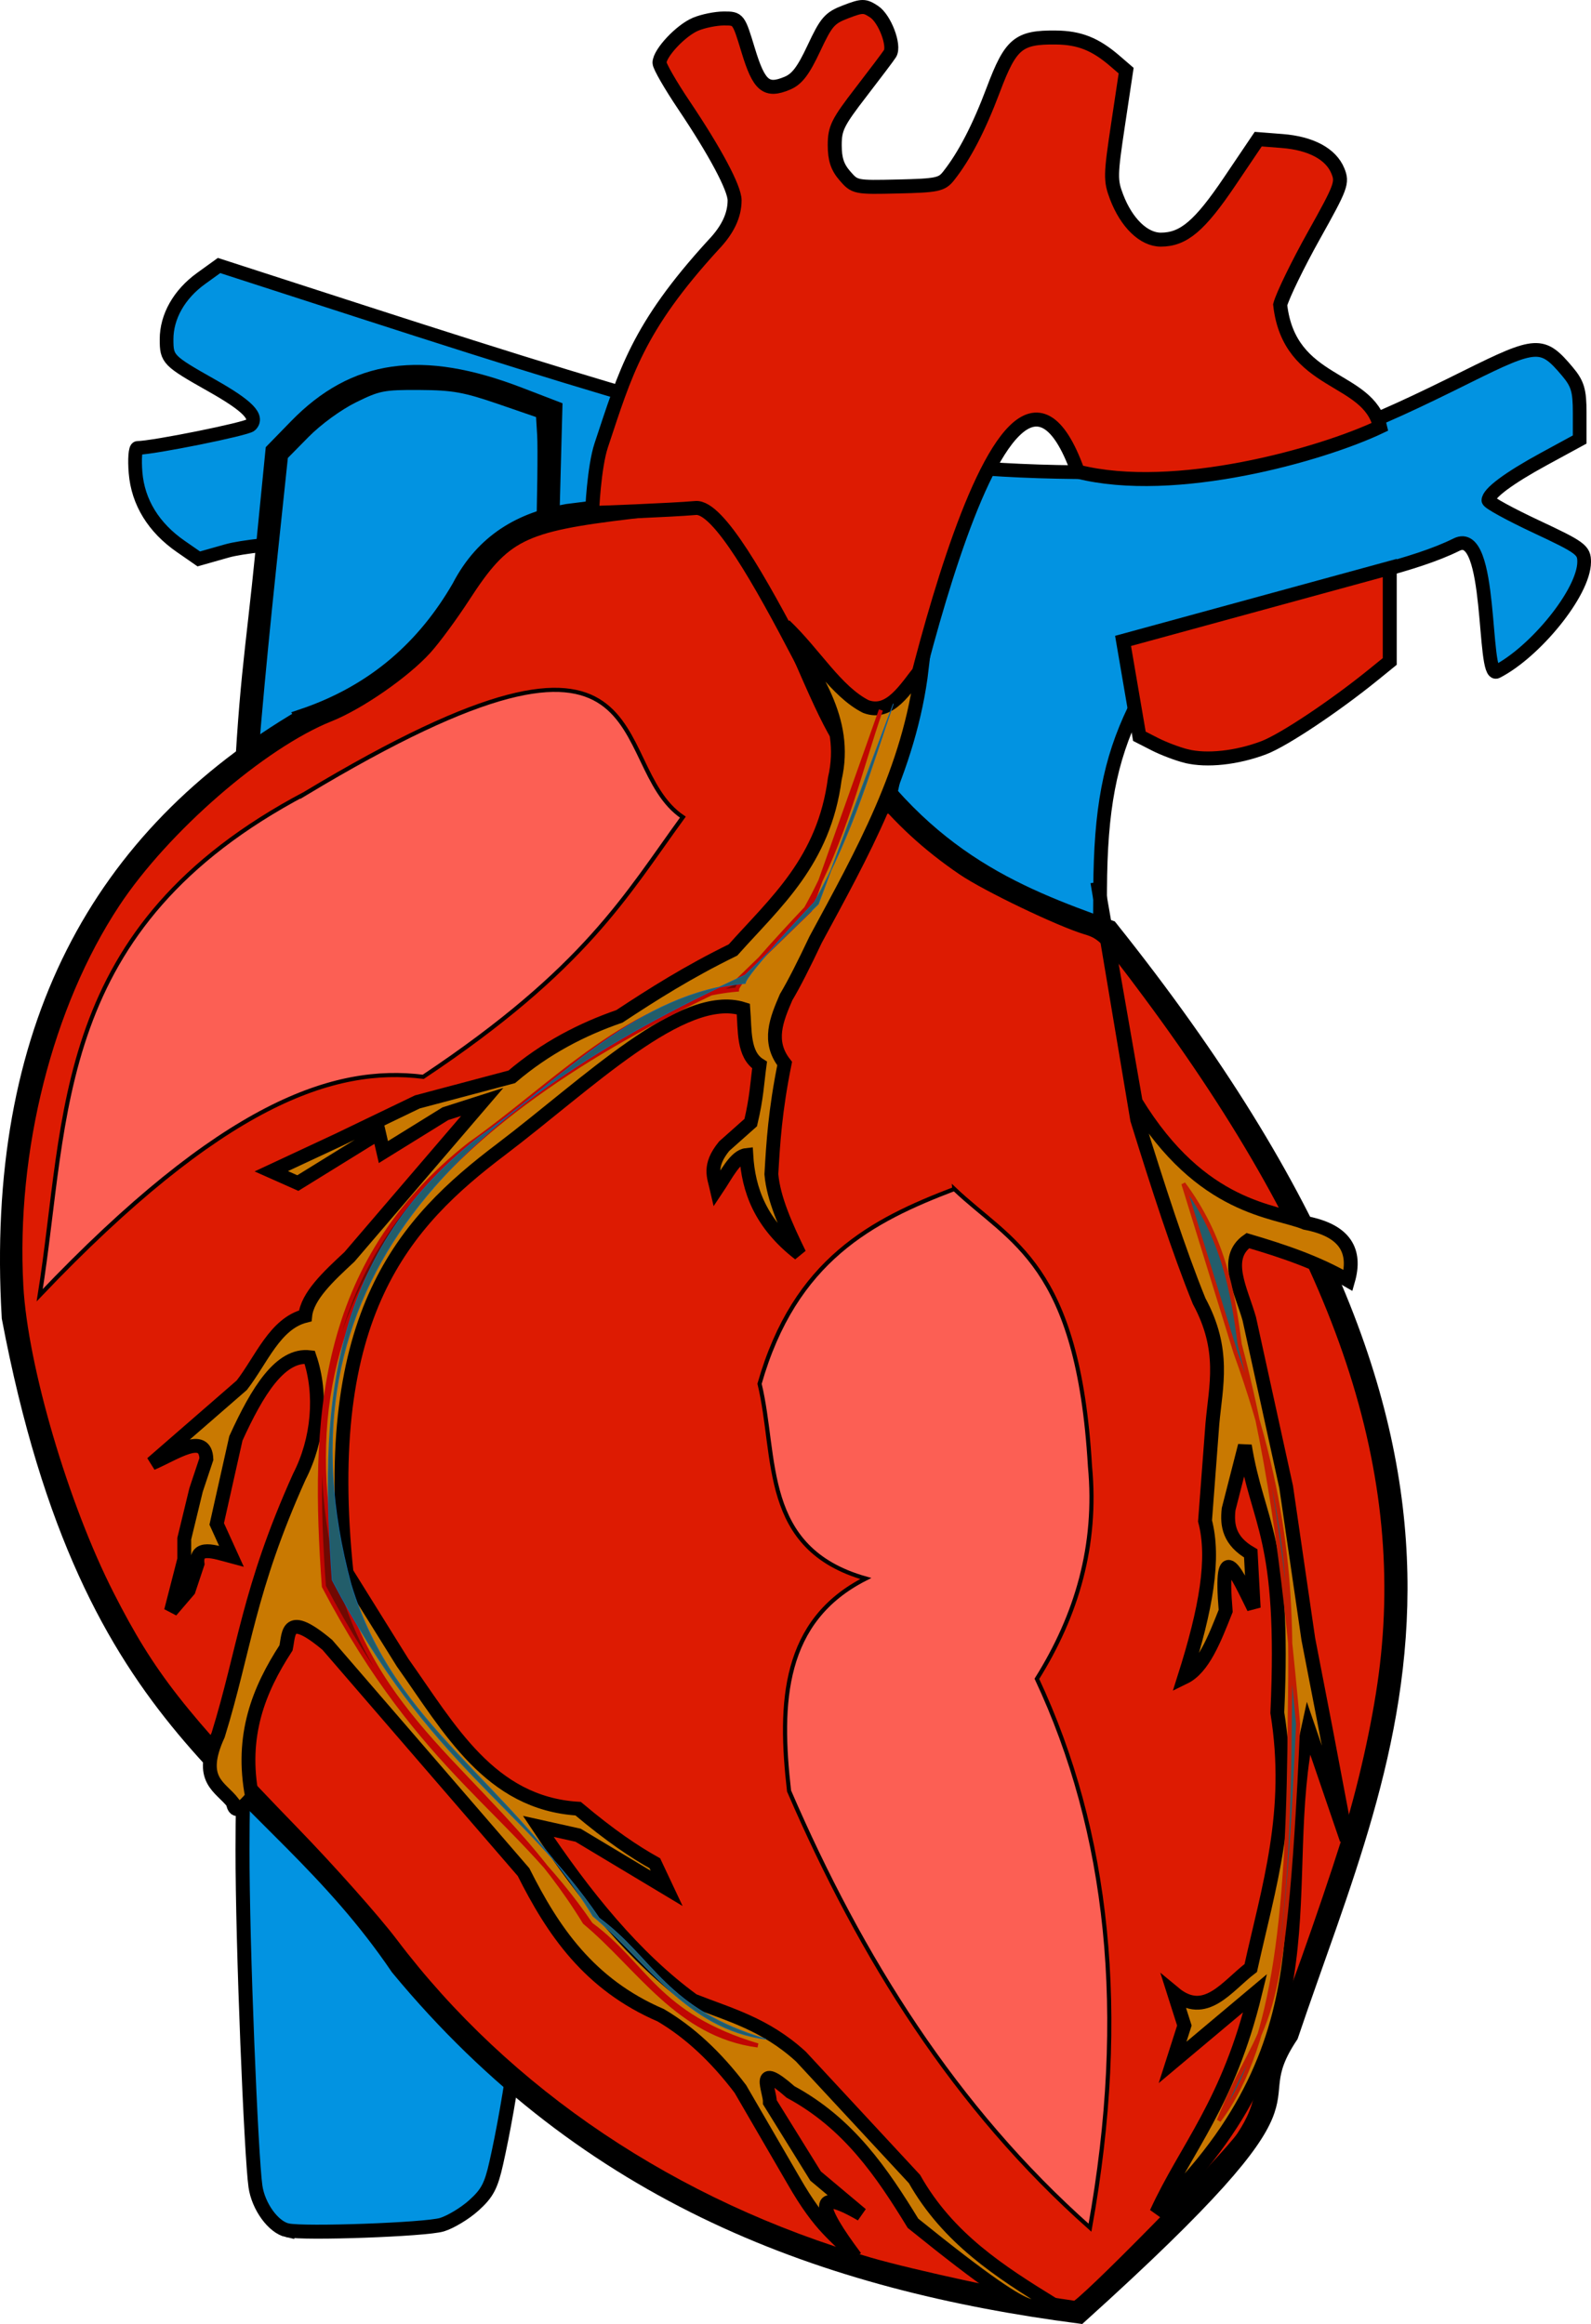 <?xml version="1.0" encoding="UTF-8" standalone="no"?>
<svg
   width="108.711mm"
   height="158.762mm"
   version="1.1"
   viewBox="0 0 385.195 562.542"
   id="svg572"
   sodipodi:docname="heart2.svg"
   inkscape:version="1.2.2 (732a01da63, 2022-12-09, custom)"
   xmlns:inkscape="http://www.inkscape.org/namespaces/inkscape"
   xmlns:sodipodi="http://sodipodi.sourceforge.net/DTD/sodipodi-0.dtd"
   xmlns="http://www.w3.org/2000/svg"
   xmlns:svg="http://www.w3.org/2000/svg">
  <defs
     id="defs576" />
  <sodipodi:namedview
     id="namedview574"
     pagecolor="#ffffff"
     bordercolor="#000000"
     borderopacity="0.25"
     inkscape:showpageshadow="2"
     inkscape:pageopacity="0.0"
     inkscape:pagecheckerboard="0"
     inkscape:deskcolor="#d1d1d1"
     inkscape:document-units="mm"
     showgrid="false"
     inkscape:zoom="0.77949635"
     inkscape:cx="193.71483"
     inkscape:cy="336.75591"
     inkscape:window-width="1846"
     inkscape:window-height="1016"
     inkscape:window-x="1994"
     inkscape:window-y="27"
     inkscape:window-maximized="1"
     inkscape:current-layer="svg572" />
  <path
     d="m 69.568,539.86 c -3.396,-0.753 -7.034,-5.767 -7.727,-10.648 -1.037,-7.301 -3.169,-58.383 -3.125,-81.498 0.034,-17.651 0.379,-22.936 1.845,-28.224 4.816,-17.371 13.744,-24.366 27.216,-21.325 9.612,2.17 25.073,11.681 38.934,23.951 l 4.397,3.893 -1.165,18.681 c -2.47,39.606 -6.607,64.702 -9.783,78.838 -1.261,5.615 -2.181,7.361 -5.42,10.287 -2.146,1.938 -5.638,4.048 -7.76,4.689 -3.94,1.189 -33.358,2.255 -37.413,1.355 z"
     fill="#0293e1"
     fill-rule="evenodd"
     stroke="#000000"
     stroke-linecap="round"
     stroke-width="3.384"
     id="path542" />
  <path
     d="m 233.648,210.1 c -25.155,-16.198 -41.362,-27.753 -71.234,-50.789 l -38.67,-29.821 -10.496,0.016 c -23.19,0.035 -51.386,1.892 -58.249,3.837 l -6.873,1.948 -4.362,-3.023 c -6.582,-4.561 -10.353,-10.702 -10.944,-17.819 -0.275,-3.311 -0.065,-6.022 0.466,-6.027 3.832,-0.029 26.441,-4.587 27.372,-5.518 1.972,-1.972 -0.66,-4.663 -9.387,-9.593 -10.623,-6.002 -10.943,-6.329 -10.943,-11.183 0,-5.507 3.063,-10.906 8.355,-14.724 l 4.35,-3.139 34.25,11.082 c 77.665,25.129 104.74,32.272 140.32,37.01 17.385,2.316 48.719,2.62 63.529,0.617 25.672,-3.473 40.632,-10.16 63.99,-21.767 16.921,-8.409 18.304,-8.482 24.35,-1.298 2.498,2.969 2.984,4.599 2.984,10.013 v 6.467 l -8.563,4.66 c -8.624,4.694 -13.534,8.348 -13.534,10.072 0,0.513 5.22,3.377 11.601,6.364 10.721,5.019 11.599,5.667 11.577,8.541 -0.058,7.447 -11.949,21.848 -21.159,26.552 -3.504,1.79 -0.879,-35.162 -9.723,-30.757 -20.915,10.419 -64.161,11.093 -78.052,39.974 -5.923,12.315 -8.158,24.102 -8.253,43.526 -0.042,8.658 -0.09,15.743 -0.106,15.744 -0.016,9e-4 -14.683,-9.434 -32.593,-20.967 z"
     fill="#0293e1"
     fill-rule="evenodd"
     stroke="#000000"
     stroke-linecap="round"
     stroke-width="3.315"
     id="path544" />
  <path
     d="m 57.768,201.41 c 1.688,-37.576 3.021,-40.527 5.866,-69.227 l 2.3,-23.202 5.705,-5.856 c 14.154,-14.531 30.434,-16.852 54.17,-7.723 l 8.691,3.342 -1.593,59.935 z"
     fill="none"
     stroke="#000000"
     stroke-linecap="round"
     stroke-width="3.315"
     id="path546" />
  <path
     d="m 60.188,194.43 c 0,-5.53 2.166,-30.239 5.015,-57.202 l 2.867,-27.141 5.403,-5.487 c 3.132,-3.18 8.156,-6.846 11.951,-8.719 6.02,-2.971 7.323,-3.227 16.162,-3.173 8.234,0.05 11.064,0.558 19.716,3.535 l 10.102,3.477 0.341,5.556 c 0.188,3.056 0.026,16.039 -0.36,28.852 l -0.701,23.296 -34.491,19.564 c -18.97,10.76 -34.832,19.737 -35.248,19.948 -0.417,0.211 -0.758,-0.916 -0.758,-2.504 z"
     fill="#0293e1"
     fill-rule="evenodd"
     stroke="#000000"
     stroke-linecap="round"
     stroke-width="3.384"
     id="path548" />
  <path
     d="m 73.188,173.28 c 17.637,-5.966 29.619,-16.959 37.891,-31.25 5.859,-11.277 15.116,-16.436 26.172,-18.359 l 27.734,-3.516 c 13.303,0.467 17.682,7.18 20.703,14.844 l 16.406,38.281 c 20.256,33.807 43.483,42.851 66.797,51.172 104.67,130.98 67.87,196.75 43.75,268.36 -13.218,19.776 13.778,9.393 -51.172,67.969 -61.629,-8.037 -119.15,-28.673 -165.23,-84.375 -32.423,-47.886 -74.422,-53.639 -94.141,-157.42 -4.132,-70.099 21.922,-116.84 71.094,-145.7 z"
     fill="none"
     stroke="#000000"
     stroke-width="3.35"
     id="path550" />
  <path
     d="m 256.668,558.11 c -10.024,-1.396 -35.855,-6.985 -46.324,-10.024 -47.296,-13.728 -87.975,-41.023 -115.63,-77.588 -4.225,-5.585 -14.969,-17.671 -23.877,-26.859 -27.538,-28.404 -34.861,-37.765 -44.804,-57.269 -11.119,-21.812 -20.998,-55.388 -22.073,-75.023 -1.803,-32.921 7.119,-68.244 23.497,-93.028 12.008,-18.171 35.67,-38.706 52.207,-45.308 7.217,-2.881 18.154,-10.469 23.299,-16.165 2.131,-2.359 6.278,-7.995 9.217,-12.525 9.819,-15.135 14.021,-17.248 40.606,-20.416 14.617,-1.742 15.466,-1.744 19.946,-0.033 2.696,1.03 5.684,3.14 7.05,4.98 1.304,1.756 6.509,12.838 11.566,24.626 10.106,23.556 11.273,25.682 20.203,36.782 6.325,7.863 13.242,14.229 21.737,20.006 5.748,3.909 23.483,12.412 29.822,14.298 4.039,1.202 5.334,2.549 15.152,15.766 46.03,61.964 63.99,113.81 57.211,165.16 -1.61,12.197 -5.115,27.744 -9.119,40.442 -5.14,16.302 -14.966,43.891 -17.235,48.39 -1.3,2.577 -2.826,7.559 -3.392,11.071 -0.73,4.534 -2.111,8.009 -4.762,11.982 -3.59,5.38 -39.192,41.616 -40.584,41.306 -0.373,-0.083 -2.042,-0.341 -3.709,-0.573 z"
     fill="#dd1b02"
     fill-rule="evenodd"
     stroke="#000000"
     stroke-linecap="round"
     stroke-width="3.384"
     id="path552" />
  <path
     d="m 260.948,114.16 c -19.2,-53.603 -46.052,81.139 -46.052,81.139 -5.54,0.791 -35.532,-73.314 -46.472,-72.337 -5.489,0.49 -24.959,1.267 -25.042,1.172 -0.082,-0.095 0.444,-11.126 2.181,-16.34 5.862,-17.599 8.761,-28.432 27.187,-48.557 3.428,-3.587 5.104,-7.116 5.104,-10.745 0,-2.945 -4.7,-11.765 -12.266,-23.019 -3.254,-4.84 -5.917,-9.464 -5.917,-10.277 0,-2.342 5.15,-7.837 8.759,-9.345 1.814,-0.758 4.89,-1.378 6.835,-1.378 3.53,0 3.542,0.016 5.888,7.731 2.623,8.627 4.361,10.084 9.466,7.937 2.349,-0.988 3.858,-2.972 6.433,-8.46 3.022,-6.442 3.806,-7.339 7.719,-8.833 4.017,-1.534 4.549,-1.536 6.851,-0.028 2.58,1.69 5.057,8.2 3.861,10.146 -0.373,0.608 -3.538,4.812 -7.033,9.343 -5.656,7.332 -6.354,8.742 -6.354,12.823 0,3.4 0.633,5.318 2.449,7.42 2.419,2.8 2.576,2.831 12.868,2.591 9.457,-0.221 10.586,-0.454 12.229,-2.525 3.831,-4.833 7.347,-11.606 10.85,-20.903 4.212,-11.178 6.075,-12.732 15.142,-12.634 5.719,0.061 9.543,1.583 14.316,5.695 l 2.7,2.326 -1.973,13.132 c -1.836,12.219 -1.861,13.429 -0.354,17.396 2.398,6.315 6.599,10.384 10.718,10.38 5.506,-0.006 9.396,-3.297 16.705,-14.13 l 6.881,-10.198 5.803,0.453 c 6.975,0.544 11.808,3.141 13.481,7.243 1.163,2.85 0.826,3.759 -5.81,15.629 -3.875,6.932 -7.547,14.478 -8.159,16.77 2.227,19.737 21.295,17.081 24.177,29.524 -14.225,6.762 -49.724,16.793 -73.173,10.862 z"
     fill="#dd1b02"
     fill-rule="evenodd"
     stroke="#000000"
     stroke-linecap="round"
     stroke-width="3.384"
     id="path554" />
  <path
     d="m 287.208,183.02 c -2.092,-0.519 -5.502,-1.811 -7.578,-2.87 l -3.774,-1.925 -3.955,-23.088 64.568,-17.644 v 22.617 l -3.87,3.141 c -9.465,7.683 -21.808,15.911 -26.601,17.733 -6.509,2.474 -13.826,3.267 -18.789,2.035 z"
     fill="#dd1b02"
     fill-rule="evenodd"
     stroke="#000000"
     stroke-linecap="round"
     stroke-width="3.384"
     id="path556" />
  <path
     d="m 231.038,287.8 c 13.749,13.06 29.971,17.875 32.857,67.143 1.801,19.172 -3.24,36.063 -12.857,51.429 17.269,36.866 22.251,80.755 12.857,132.86 -32.652,-28.963 -55.411,-65.347 -72.857,-105.71 -2.47,-21.473 -1.549,-41.251 18.571,-51.429 -25.511,-7.245 -21.421,-29.29 -25.714,-47.143 8.553,-30.037 27.346,-39.594 47.143,-47.143 z"
     fill="#fc5f54"
     fill-rule="evenodd"
     stroke="#000000"
     stroke-width="1px"
     id="path558" />
  <path
     d="m 73.898,192.08 c -61.45,32.472 -57.32,78.06 -64.286,121.43 44.283,-46.501 71.284,-55.56 92.857,-52.857 39.348,-26.208 49.084,-43.956 62.857,-62.857 -19.032,-12.777 -2.811,-59.044 -91.429,-5.714 z"
     fill="#fc5f54"
     fill-rule="evenodd"
     stroke="#000000"
     stroke-width="1px"
     id="path560" />
  <path
     d="m 189.968,151.37 c 6.803,11.738 15.516,22.63 12.143,37.143 -2.609,19.961 -14.358,29.892 -24.643,41.429 -10.948,5.357 -19.366,10.714 -27.5,16.071 -9.122,3.156 -17.9,7.684 -26.071,14.643 l -22.857,6.071 -19.286,9.286 -16.071,7.5 6.429,2.857 19.643,-12.143 1.071,4.643 15,-9.286 8.929,-2.857 -32.143,37.5 c -5.135,4.762 -10.231,9.524 -10.714,14.286 -7.318,1.844 -10.581,10.606 -15.357,16.786 l -21.786,18.929 c 5.635,-2.408 12.947,-7.61 13.214,-1.071 l -2.5,7.5 -2.857,11.786 v 5 l -3.214,12.5 4.286,-5 2.143,-6.429 c -0.519,-4.603 4.098,-2.887 8.214,-1.786 l -3.571,-7.857 4.643,-20.714 c 5.204,-11.416 10.766,-20.495 17.857,-19.643 3.067,8.943 2.105,19.972 -2.5,28.929 -12.376,27.494 -13.258,41.852 -19.643,62.5 -5.064,11.036 0.615,12.522 3.571,16.429 0.425,2.892 2.327,1.351 4.643,-1.429 -2.875,-14.83 1.637,-25.967 8.214,-36.071 0.75,-3.597 0.11,-9 10,-0.714 l 47.5,55 c 7.077,14.09 15.779,27.145 33.214,34.643 6.902,4.057 13.336,9.99 19.286,17.857 l 12.857,22.143 c 6.823,11.892 10.213,13.047 15,18.571 -9.128,-12.183 -10.367,-17.195 1.429,-10.357 l -11.071,-9.286 -11.071,-17.857 c 0.076,-2.743 -3.839,-10.273 5,-2.5 14.07,7.603 22.129,19.5 29.643,31.786 36.103,29.154 27.343,17.403 33.929,19.643 -12.799,-7.867 -25.436,-15.961 -33.571,-30.357 l -27.5,-29.643 c -8.691,-7.934 -17.381,-10.135 -26.071,-13.571 -14.113,-10.284 -26.233,-25.217 -37.5,-42.143 l 9.643,2.143 21.429,12.857 -2.857,-6.071 c -4.962,-2.766 -10.764,-6.654 -18.571,-13.214 -21.371,-1.307 -31.188,-19.419 -42.5,-35.357 l -13.571,-21.786 c -6.539,-62.725 14.039,-84.775 37.5,-102.5 20.911,-15.867 43.904,-38.577 58.571,-33.929 0.406,5.201 -0.088,11.078 3.929,13.571 -0.598,4.409 -0.686,7.8 -2.143,13.929 l -6.429,5.714 c -3.89,4.77 -2.458,7.412 -1.786,10.357 2.296,-3.427 4.463,-7.912 7.143,-8.214 0.501,8.468 3.431,16.62 12.857,23.929 -3.313,-6.779 -6.29,-13.446 -6.786,-19.286 0.434,-7.653 0.917,-15.405 3.214,-26.786 -4.207,-5.357 -1.946,-10.714 0.357,-16.071 1.874,-3.123 4.317,-7.951 7.143,-13.929 11.209,-20.733 22.83,-41.282 25.714,-65.714 -4.031,5.068 -7.721,11.498 -13.571,9.286 -7.216,-3.678 -12.353,-12.708 -19.643,-19.643 z"
     fill="#c97901"
     fill-rule="evenodd"
     stroke="#000000"
     stroke-width="3.35"
     id="path562" />
  <path
     d="m 265.678,213.51 9.286,53.214 c 16.006,26.223 33.804,26.246 41.071,29.286 9.733,1.836 12.38,6.839 10.357,13.929 -7.514,-4.376 -15.83,-7.149 -24.286,-9.643 -6.072,4.241 -1.608,12.002 0.357,18.929 l 8.929,40.714 5.357,36.786 4.286,22.143 5,26.429 -9.286,-27.143 c -8.366,37.987 8.157,74.453 -36.786,117.5 7.295,-15.927 17.398,-26.389 23.929,-53.214 l -20,16.786 2.857,-8.929 -2.5,-7.857 c 7.578,6.299 12.778,-1.665 18.571,-6.071 4.27,-19.413 10.316,-37.84 6.429,-61.786 1.971,-42.968 -4.736,-45.439 -7.857,-64.643 l -3.929,15.357 c -0.456,3.945 0.152,7.713 5.357,10.714 l 0.714,13.214 c -3.974,-8.036 -8.348,-18.005 -6.786,0.714 -2.728,6.871 -5.417,13.839 -10,16.071 5.308,-16.729 7.382,-28.804 5,-37.857 l 1.786,-23.571 c 0.819,-9.172 3.218,-17.752 -3.214,-29.643 -5,-12.323 -10,-27.841 -15,-43.929 z"
     fill="#c97901"
     fill-rule="evenodd"
     stroke="#000000"
     stroke-width="3.35"
     id="path564" />
  <path
     d="m 213.268,171.86 c -5.023,14.326 -8.634,31.1 -18.105,48.025 0,0 -16.745,17.635 -16.745,19.655 -25.638,2.238 -43.947,22.798 -64.65,37.376 -36.962,28.978 -38.187,67.486 -35.355,107.08 23.811,45.36 45.754,54.061 64.65,81.822 13.326,9.796 15.925,21.977 40.406,29.294 -19.257,-2.537 -28.725,-18.777 -41.921,-29.8 -19.916,-32.618 -48.085,-45.403 -58.589,-80.307 -19.853,-73.479 27.638,-116.41 95.459,-147.48 l 17.678,-17.173 z"
     fill="#700902"
     fill-rule="evenodd"
     stroke="#c00602"
     stroke-width="1px"
     id="path566" />
  <path
     d="m 216.298,170.35 c -5.023,14.326 -9.644,31.1 -19.115,48.025 0,0 -16.745,17.635 -16.745,19.655 -25.638,2.238 -43.947,22.798 -64.65,37.376 -36.962,28.978 -38.187,67.486 -35.355,107.08 23.811,45.36 45.754,54.061 64.65,81.822 13.326,9.796 15.925,21.977 40.406,29.294 -19.257,-2.537 -28.725,-18.777 -41.921,-29.8 -19.916,-32.618 -48.085,-45.403 -58.589,-80.307 -19.853,-73.479 27.638,-116.41 95.459,-147.48 l 17.678,-17.173 z"
     fill="#225d6a"
     fill-rule="evenodd"
     stroke="#156295"
     stroke-width="0.2"
     id="path568" />
  <path
     d="m 286.508,286.52 c 9.629,12.964 11.953,25.927 13.637,38.891 8.151,30.641 11.273,61.283 14.142,91.924 -3.485,81.083 -8.27,68.418 -19.193,95.964 14.048,-18.682 16.902,-52.606 17.173,-97.985 0.441,-25.269 0.732,-49.578 -13.132,-87.883 z"
     fill="#235d6b"
     fill-rule="evenodd"
     stroke="#c21d02"
     stroke-width="1px"
     id="path570" />
</svg>
